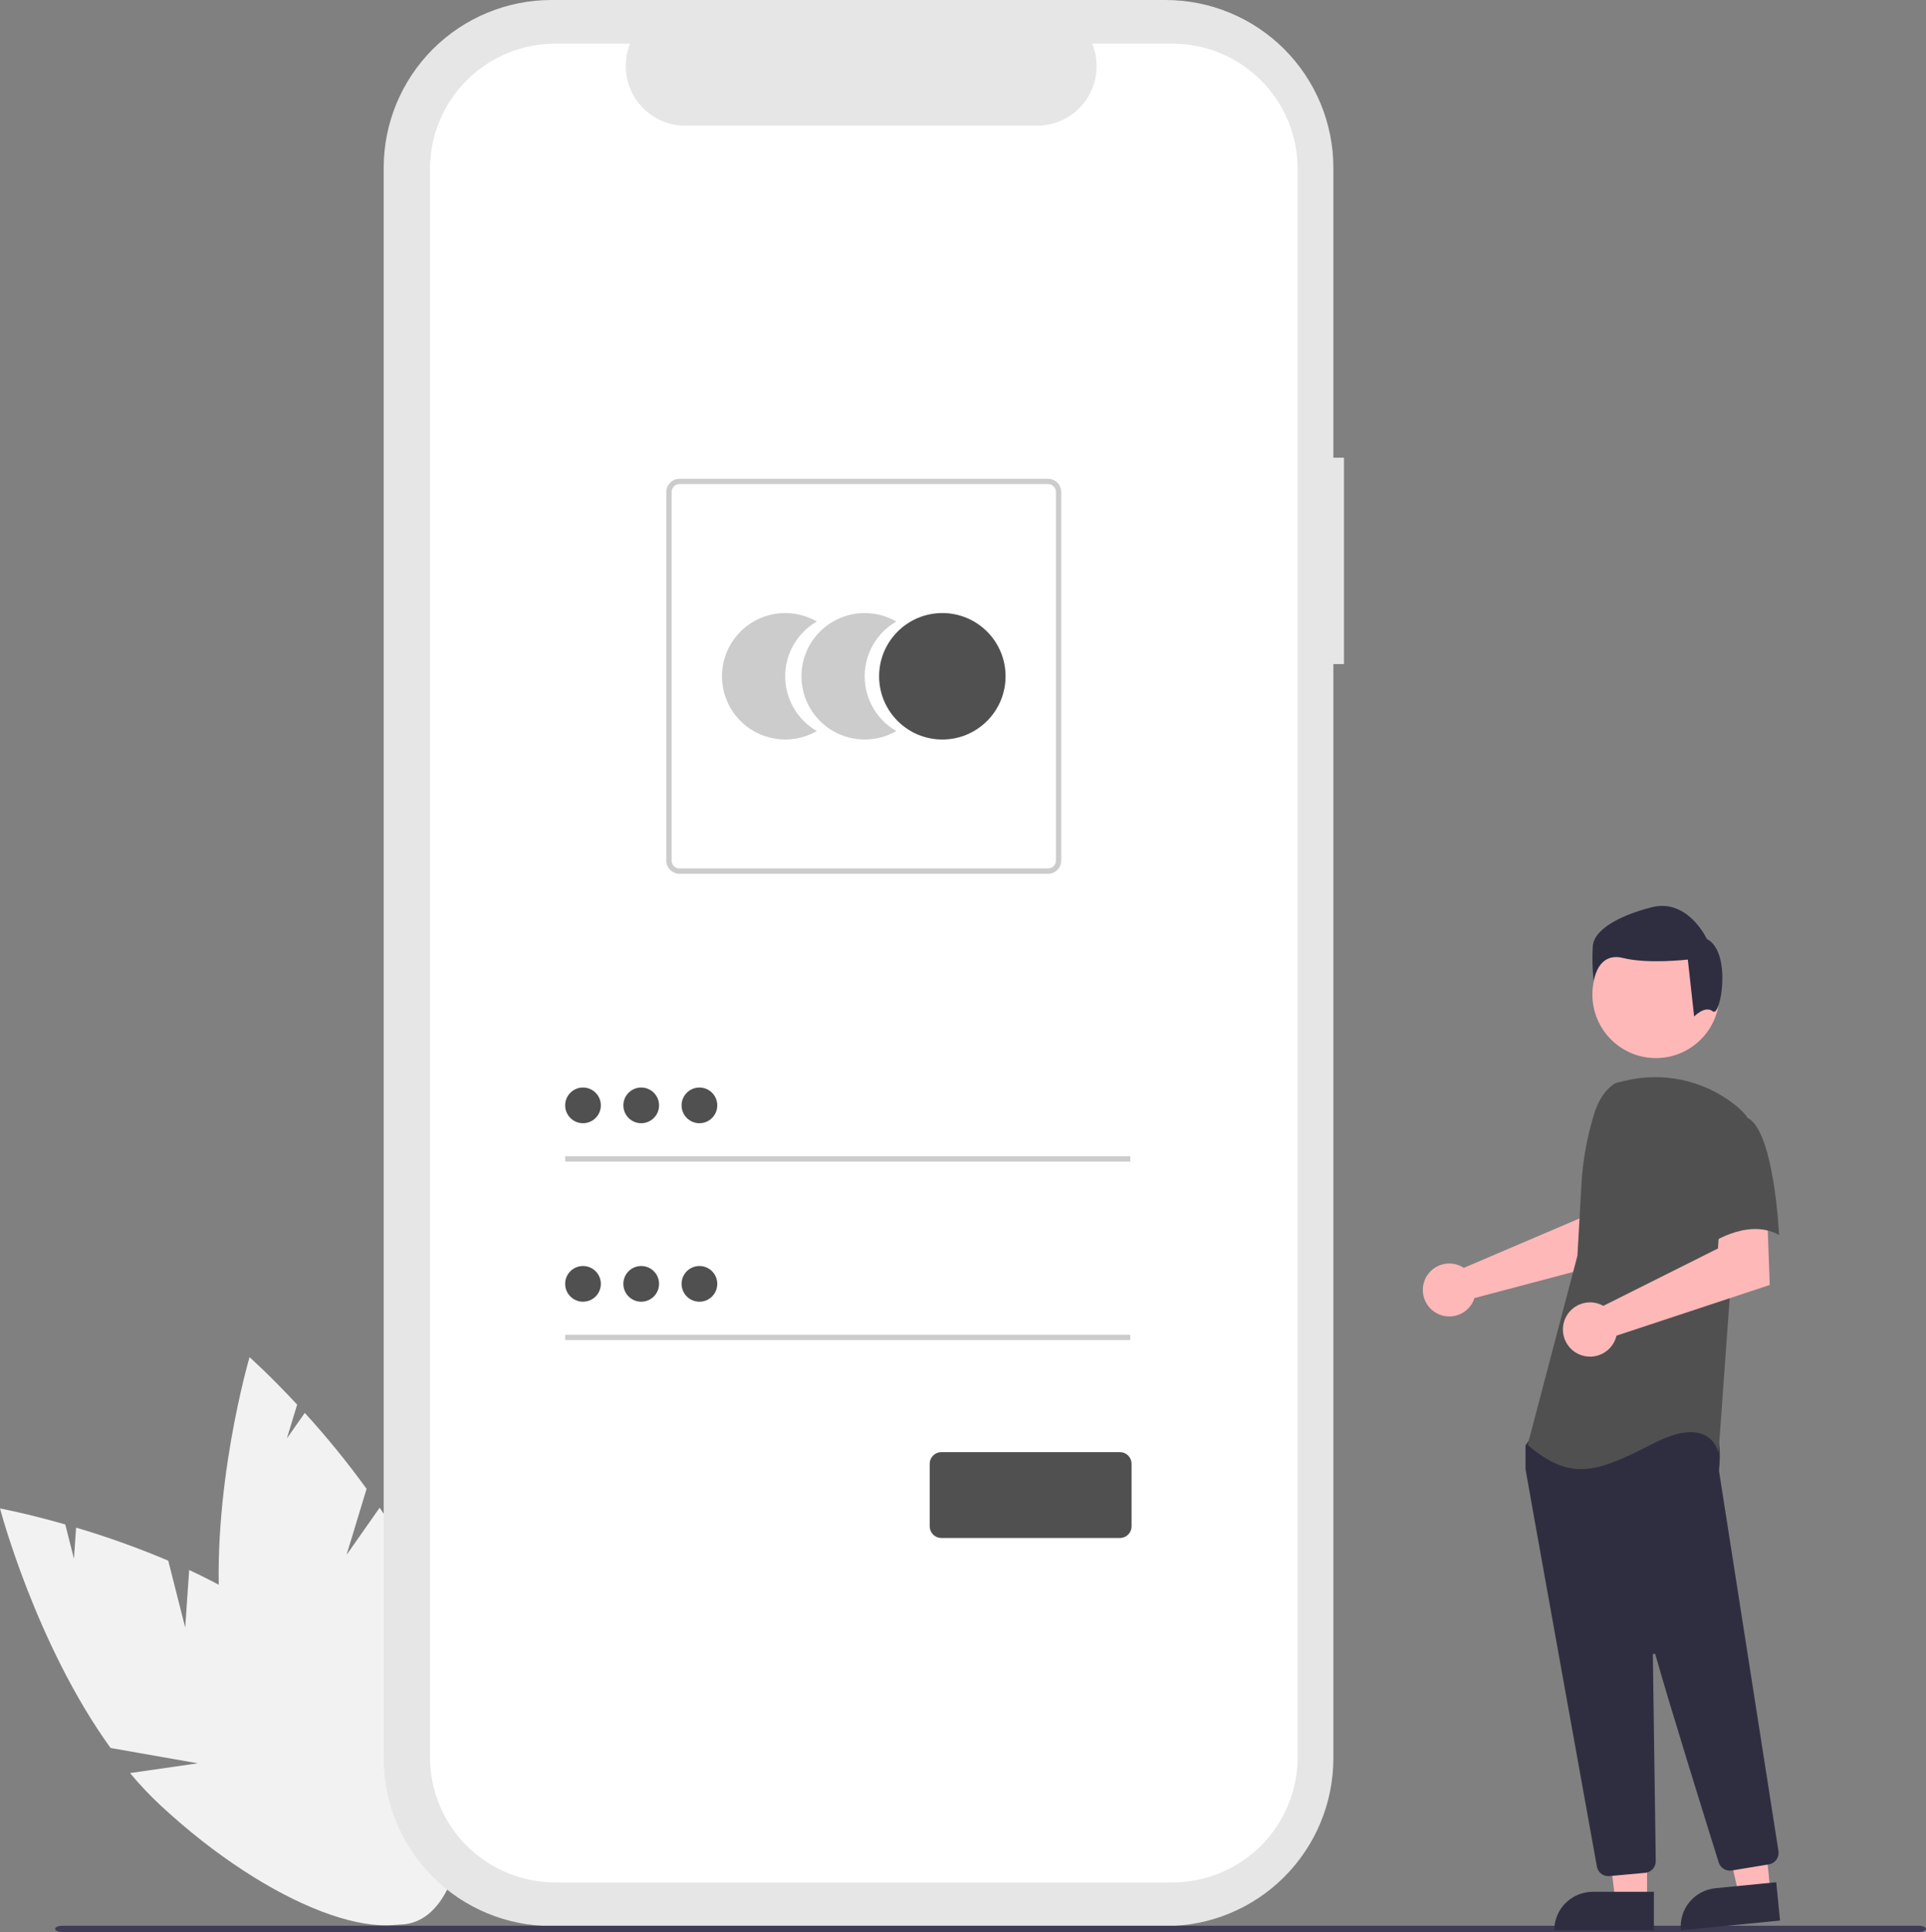 <svg width="310" height="311" viewBox="0 0 310 311" fill="none" xmlns="http://www.w3.org/2000/svg">
<rect x="0" y="0" width="310" height="311" fill="#808080" stroke="none"/>
<g clip-path="url(#clip0_3_33)">
<path d="M29.811 261.99L27.081 251.22C22.24 249.168 17.288 247.391 12.247 245.897L11.902 250.902L10.505 245.387C4.253 243.6 0 242.814 0 242.814C0 242.814 5.743 264.664 17.794 281.369L31.834 283.836L20.927 285.409C22.442 287.233 24.071 288.96 25.804 290.58C43.332 306.854 62.855 314.32 69.41 307.257C75.964 300.193 67.069 281.275 49.541 265.003C44.107 259.958 37.281 255.91 30.448 252.723L29.811 261.99Z" fill="#F2F2F2"/>
<path d="M55.776 250.292L59.005 239.661C55.922 235.401 52.601 231.319 49.058 227.434L46.176 231.54L47.829 226.097C43.401 221.336 40.166 218.464 40.166 218.464C40.166 218.464 33.792 240.139 35.474 260.669L46.218 270.04L36.066 265.747C36.421 268.093 36.923 270.414 37.57 272.697C44.165 295.69 57.019 312.176 66.28 309.518C75.541 306.86 77.703 286.066 71.108 263.073C69.064 255.945 65.312 248.95 61.11 242.689L55.776 250.292Z" fill="#F2F2F2"/>
<path d="M216.316 73.676H214.613V27.01C214.613 23.463 213.915 19.951 212.558 16.674C211.201 13.397 209.212 10.419 206.704 7.911C204.197 5.403 201.22 3.413 197.943 2.056C194.667 0.699 191.156 0 187.61 0H88.761C81.599 0 74.731 2.846 69.666 7.911C64.602 12.976 61.757 19.847 61.757 27.01V283.028C61.757 286.575 62.456 290.087 63.813 293.364C65.17 296.641 67.159 299.619 69.666 302.127C72.174 304.635 75.151 306.625 78.427 307.982C81.703 309.339 85.215 310.038 88.761 310.038H187.61C194.771 310.038 201.64 307.192 206.704 302.127C211.768 297.061 214.613 290.191 214.613 283.028V106.894H216.316L216.316 73.676Z" fill="#E6E6E6"/>
<path d="M188.699 7.024H175.797C176.391 8.48 176.617 10.059 176.457 11.622C176.296 13.185 175.754 14.685 174.877 15.989C174.001 17.294 172.817 18.362 171.431 19.101C170.044 19.84 168.497 20.227 166.926 20.227H110.296C108.725 20.227 107.178 19.84 105.792 19.101C104.405 18.362 103.221 17.293 102.345 15.989C101.469 14.685 100.926 13.185 100.766 11.622C100.606 10.058 100.832 8.48 101.426 7.024H89.374C84.026 7.024 78.897 9.15 75.115 12.932C71.333 16.715 69.208 21.846 69.208 27.195V282.841C69.208 288.191 71.333 293.322 75.115 297.104C78.897 300.887 84.026 303.012 89.374 303.012H188.699C194.047 303.012 199.177 300.887 202.959 297.104C206.741 293.322 208.865 288.191 208.865 282.841V27.195C208.865 21.845 206.74 16.715 202.959 12.932C199.177 9.15 194.047 7.024 188.699 7.024Z" fill="white"/>
<path d="M126.38 108.861C126.38 107.074 126.85 105.318 127.744 103.771C128.637 102.224 129.922 100.939 131.47 100.046C129.923 99.153 128.168 98.682 126.382 98.682C124.596 98.682 122.841 99.152 121.294 100.045C119.747 100.938 118.462 102.223 117.568 103.771C116.675 105.318 116.205 107.073 116.205 108.86C116.205 110.647 116.675 112.402 117.568 113.95C118.462 115.497 119.747 116.782 121.294 117.675C122.841 118.569 124.596 119.039 126.382 119.038C128.168 119.038 129.923 118.568 131.47 117.674C129.923 116.782 128.637 115.497 127.744 113.95C126.85 112.403 126.38 110.648 126.38 108.861Z" fill="#CCCCCC"/>
<path d="M139.173 108.861C139.172 107.074 139.643 105.318 140.536 103.771C141.43 102.224 142.715 100.939 144.263 100.046C142.716 99.153 140.961 98.682 139.175 98.682C137.388 98.682 135.633 99.152 134.086 100.045C132.539 100.938 131.254 102.223 130.361 103.771C129.468 105.318 128.997 107.073 128.997 108.86C128.997 110.647 129.468 112.402 130.361 113.95C131.254 115.497 132.539 116.782 134.086 117.675C135.633 118.569 137.388 119.039 139.175 119.038C140.961 119.038 142.716 118.568 144.263 117.674C142.715 116.782 141.43 115.497 140.536 113.95C139.643 112.403 139.172 110.648 139.173 108.861Z" fill="#CCCCCC"/>
<path d="M151.675 119.039C157.295 119.039 161.851 114.482 161.851 108.86C161.851 103.239 157.295 98.682 151.675 98.682C146.055 98.682 141.499 103.239 141.499 108.86C141.499 114.482 146.055 119.039 151.675 119.039Z" fill="#505050"/>
<path d="M168.681 140.651H109.374C108.809 140.651 108.268 140.426 107.869 140.027C107.469 139.627 107.245 139.086 107.244 138.521V79.2C107.245 78.635 107.469 78.094 107.869 77.694C108.268 77.295 108.809 77.07 109.374 77.07H168.681C169.246 77.07 169.787 77.295 170.186 77.694C170.585 78.094 170.81 78.635 170.811 79.2V138.521C170.81 139.086 170.585 139.627 170.186 140.027C169.787 140.426 169.246 140.651 168.681 140.651ZM109.374 77.922C109.035 77.923 108.71 78.057 108.471 78.297C108.231 78.537 108.096 78.861 108.096 79.2V138.521C108.096 138.86 108.231 139.185 108.471 139.425C108.71 139.664 109.035 139.799 109.374 139.799H168.681C169.02 139.799 169.345 139.664 169.584 139.425C169.824 139.185 169.958 138.86 169.959 138.521V79.2C169.958 78.861 169.824 78.537 169.584 78.297C169.345 78.057 169.02 77.923 168.681 77.922H109.374Z" fill="#CCCCCC"/>
<path d="M181.924 186.124H90.964V186.976H181.924V186.124Z" fill="#CCCCCC"/>
<path d="M93.836 180.803C95.423 180.803 96.709 179.517 96.709 177.93C96.709 176.343 95.423 175.057 93.836 175.057C92.25 175.057 90.964 176.343 90.964 177.93C90.964 179.517 92.25 180.803 93.836 180.803Z" fill="#505050"/>
<path d="M181.924 214.854H90.964V215.706H181.924V214.854Z" fill="#CCCCCC"/>
<path d="M93.836 209.535C95.423 209.535 96.709 208.248 96.709 206.661C96.709 205.074 95.423 203.788 93.836 203.788C92.25 203.788 90.964 205.074 90.964 206.661C90.964 208.248 92.25 209.535 93.836 209.535Z" fill="#505050"/>
<path d="M180.259 247.571H151.513C151.017 247.571 150.541 247.373 150.189 247.022C149.838 246.671 149.641 246.195 149.64 245.698V235.621C149.641 235.124 149.838 234.648 150.189 234.297C150.541 233.945 151.017 233.748 151.513 233.747H180.259C180.755 233.748 181.232 233.945 181.583 234.297C181.934 234.648 182.131 235.124 182.132 235.621V245.698C182.131 246.195 181.934 246.671 181.583 247.022C181.232 247.373 180.755 247.571 180.259 247.571Z" fill="#505050"/>
<path d="M103.207 180.803C104.793 180.803 106.079 179.517 106.079 177.93C106.079 176.343 104.793 175.057 103.207 175.057C101.62 175.057 100.334 176.343 100.334 177.93C100.334 179.517 101.62 180.803 103.207 180.803Z" fill="#505050"/>
<path d="M112.577 180.803C114.163 180.803 115.449 179.517 115.449 177.93C115.449 176.343 114.163 175.057 112.577 175.057C110.99 175.057 109.704 176.343 109.704 177.93C109.704 179.517 110.99 180.803 112.577 180.803Z" fill="#505050"/>
<path d="M103.207 209.535C104.793 209.535 106.079 208.248 106.079 206.661C106.079 205.074 104.793 203.788 103.207 203.788C101.62 203.788 100.334 205.074 100.334 206.661C100.334 208.248 101.62 209.535 103.207 209.535Z" fill="#505050"/>
<path d="M112.577 209.535C114.163 209.535 115.449 208.248 115.449 206.661C115.449 205.074 114.163 203.788 112.577 203.788C110.99 203.788 109.704 205.074 109.704 206.661C109.704 208.248 110.99 209.535 112.577 209.535Z" fill="#505050"/>
<path d="M308.842 311H10.022C9.382 311 8.864 310.773 8.864 310.493C8.864 310.213 9.382 309.986 10.022 309.986H308.842C309.481 309.986 310 310.213 310 310.493C310 310.773 309.481 311 308.842 311Z" fill="#3F3D56"/>
<path d="M235.014 203.757C235.218 203.851 235.415 203.96 235.601 204.085L254.268 196.116L254.935 191.198L262.393 191.152L261.953 202.433L237.314 208.95C237.262 209.121 237.2 209.289 237.128 209.453C236.772 210.213 236.199 210.851 235.481 211.287C234.764 211.723 233.934 211.937 233.095 211.902C232.256 211.867 231.446 211.585 230.767 211.092C230.088 210.598 229.57 209.915 229.278 209.128C228.986 208.341 228.933 207.485 229.125 206.668C229.318 205.85 229.747 205.108 230.36 204.534C230.973 203.961 231.742 203.581 232.57 203.443C233.398 203.304 234.248 203.414 235.014 203.757Z" fill="#FFB8B8"/>
<path d="M265.106 305.981H260.004L257.576 286.296L265.107 286.296L265.106 305.981Z" fill="#FFB8B8"/>
<path d="M256.359 304.523H266.199V310.72H250.163C250.163 309.077 250.816 307.5 251.978 306.338C253.14 305.176 254.716 304.523 256.359 304.523Z" fill="#2F2E41"/>
<path d="M284.95 304.539L279.872 305.04L275.527 285.687L283.021 284.949L284.95 304.539Z" fill="#FFB8B8"/>
<path d="M276.102 303.946L285.896 302.981L286.503 309.148L270.544 310.72C270.464 309.911 270.545 309.093 270.781 308.314C271.017 307.535 271.404 306.811 271.92 306.182C272.437 305.552 273.072 305.031 273.789 304.648C274.507 304.264 275.293 304.025 276.102 303.946Z" fill="#2F2E41"/>
<path d="M266.526 170.318C272.172 170.318 276.749 165.741 276.749 160.094C276.749 154.447 272.172 149.869 266.526 149.869C260.881 149.869 256.304 154.447 256.304 160.094C256.304 165.741 260.881 170.318 266.526 170.318Z" fill="#FFB8B8"/>
<path d="M258.863 302C258.425 302.001 258 301.848 257.664 301.566C257.328 301.284 257.102 300.893 257.026 300.461C254.385 285.797 245.752 237.849 245.546 236.521C245.541 236.49 245.539 236.459 245.539 236.429V232.854C245.539 232.723 245.58 232.596 245.655 232.491L246.796 230.893C246.85 230.816 246.921 230.753 247.004 230.707C247.086 230.662 247.178 230.637 247.272 230.633C253.774 230.328 275.067 229.434 276.096 230.72C277.129 232.012 276.764 235.926 276.68 236.698L276.684 236.778L286.25 297.971C286.325 298.459 286.205 298.957 285.916 299.357C285.626 299.757 285.191 300.027 284.704 300.108L278.729 301.093C278.284 301.164 277.828 301.074 277.445 300.837C277.061 300.601 276.774 300.235 276.638 299.805C274.79 293.899 268.593 274.03 266.446 266.341C266.432 266.293 266.401 266.25 266.359 266.223C266.317 266.195 266.266 266.184 266.216 266.191C266.166 266.198 266.12 266.223 266.088 266.261C266.055 266.299 266.037 266.348 266.037 266.399C266.145 273.728 266.404 292.427 266.494 298.885L266.503 299.581C266.507 300.051 266.334 300.507 266.019 300.856C265.704 301.206 265.269 301.425 264.8 301.469L259.038 301.993C258.98 301.998 258.921 302 258.863 302Z" fill="#2F2E41"/>
<path d="M260.039 174.339C258.255 175.399 257.188 177.349 256.575 179.332C255.441 183.004 254.758 186.801 254.542 190.638L253.895 202.128L245.881 232.588C252.827 238.466 256.833 237.13 266.183 232.322C275.533 227.514 276.601 233.925 276.601 233.925L278.471 208.008L281.142 179.686C280.543 178.964 279.864 178.312 279.119 177.741C276.65 175.82 273.777 174.485 270.717 173.837C267.658 173.188 264.491 173.243 261.455 173.996L260.039 174.339Z" fill="#505050"/>
<path d="M257.436 209.909C257.652 209.99 257.86 210.088 258.061 210.202L276.518 200.962L276.824 195.956L284.438 195.431L284.846 206.842L260.18 215.001C259.979 215.865 259.519 216.647 258.862 217.244C258.206 217.84 257.383 218.223 256.504 218.34C255.625 218.457 254.73 218.304 253.94 217.901C253.15 217.498 252.502 216.863 252.081 216.082C251.66 215.301 251.487 214.411 251.584 213.529C251.682 212.647 252.045 211.816 252.627 211.145C253.208 210.475 253.98 209.998 254.839 209.777C255.698 209.556 256.604 209.602 257.436 209.909Z" fill="#FFB8B8"/>
<path d="M281.009 179.816C285.55 181.419 286.35 198.788 286.35 198.788C281.007 195.849 274.596 200.658 274.596 200.658C274.596 200.658 273.26 196.116 271.658 190.238C271.174 188.584 271.116 186.835 271.489 185.153C271.863 183.472 272.656 181.912 273.794 180.619C273.794 180.619 276.467 178.212 281.009 179.816Z" fill="#505050"/>
<path d="M275.692 162.798C274.419 161.779 272.681 163.631 272.681 163.631L271.662 154.459C271.662 154.459 265.294 155.222 261.218 154.204C257.143 153.187 256.506 157.899 256.506 157.899C256.296 155.995 256.253 154.077 256.379 152.166C256.633 149.873 259.945 147.58 265.803 146.051C271.662 144.522 274.719 151.147 274.719 151.147C278.795 153.185 276.966 163.817 275.692 162.798Z" fill="#2F2E41"/>
</g>
<defs>
<clipPath id="clip0_3_33">
<rect width="310" height="311" fill="white"/>
</clipPath>
</defs>
</svg>
